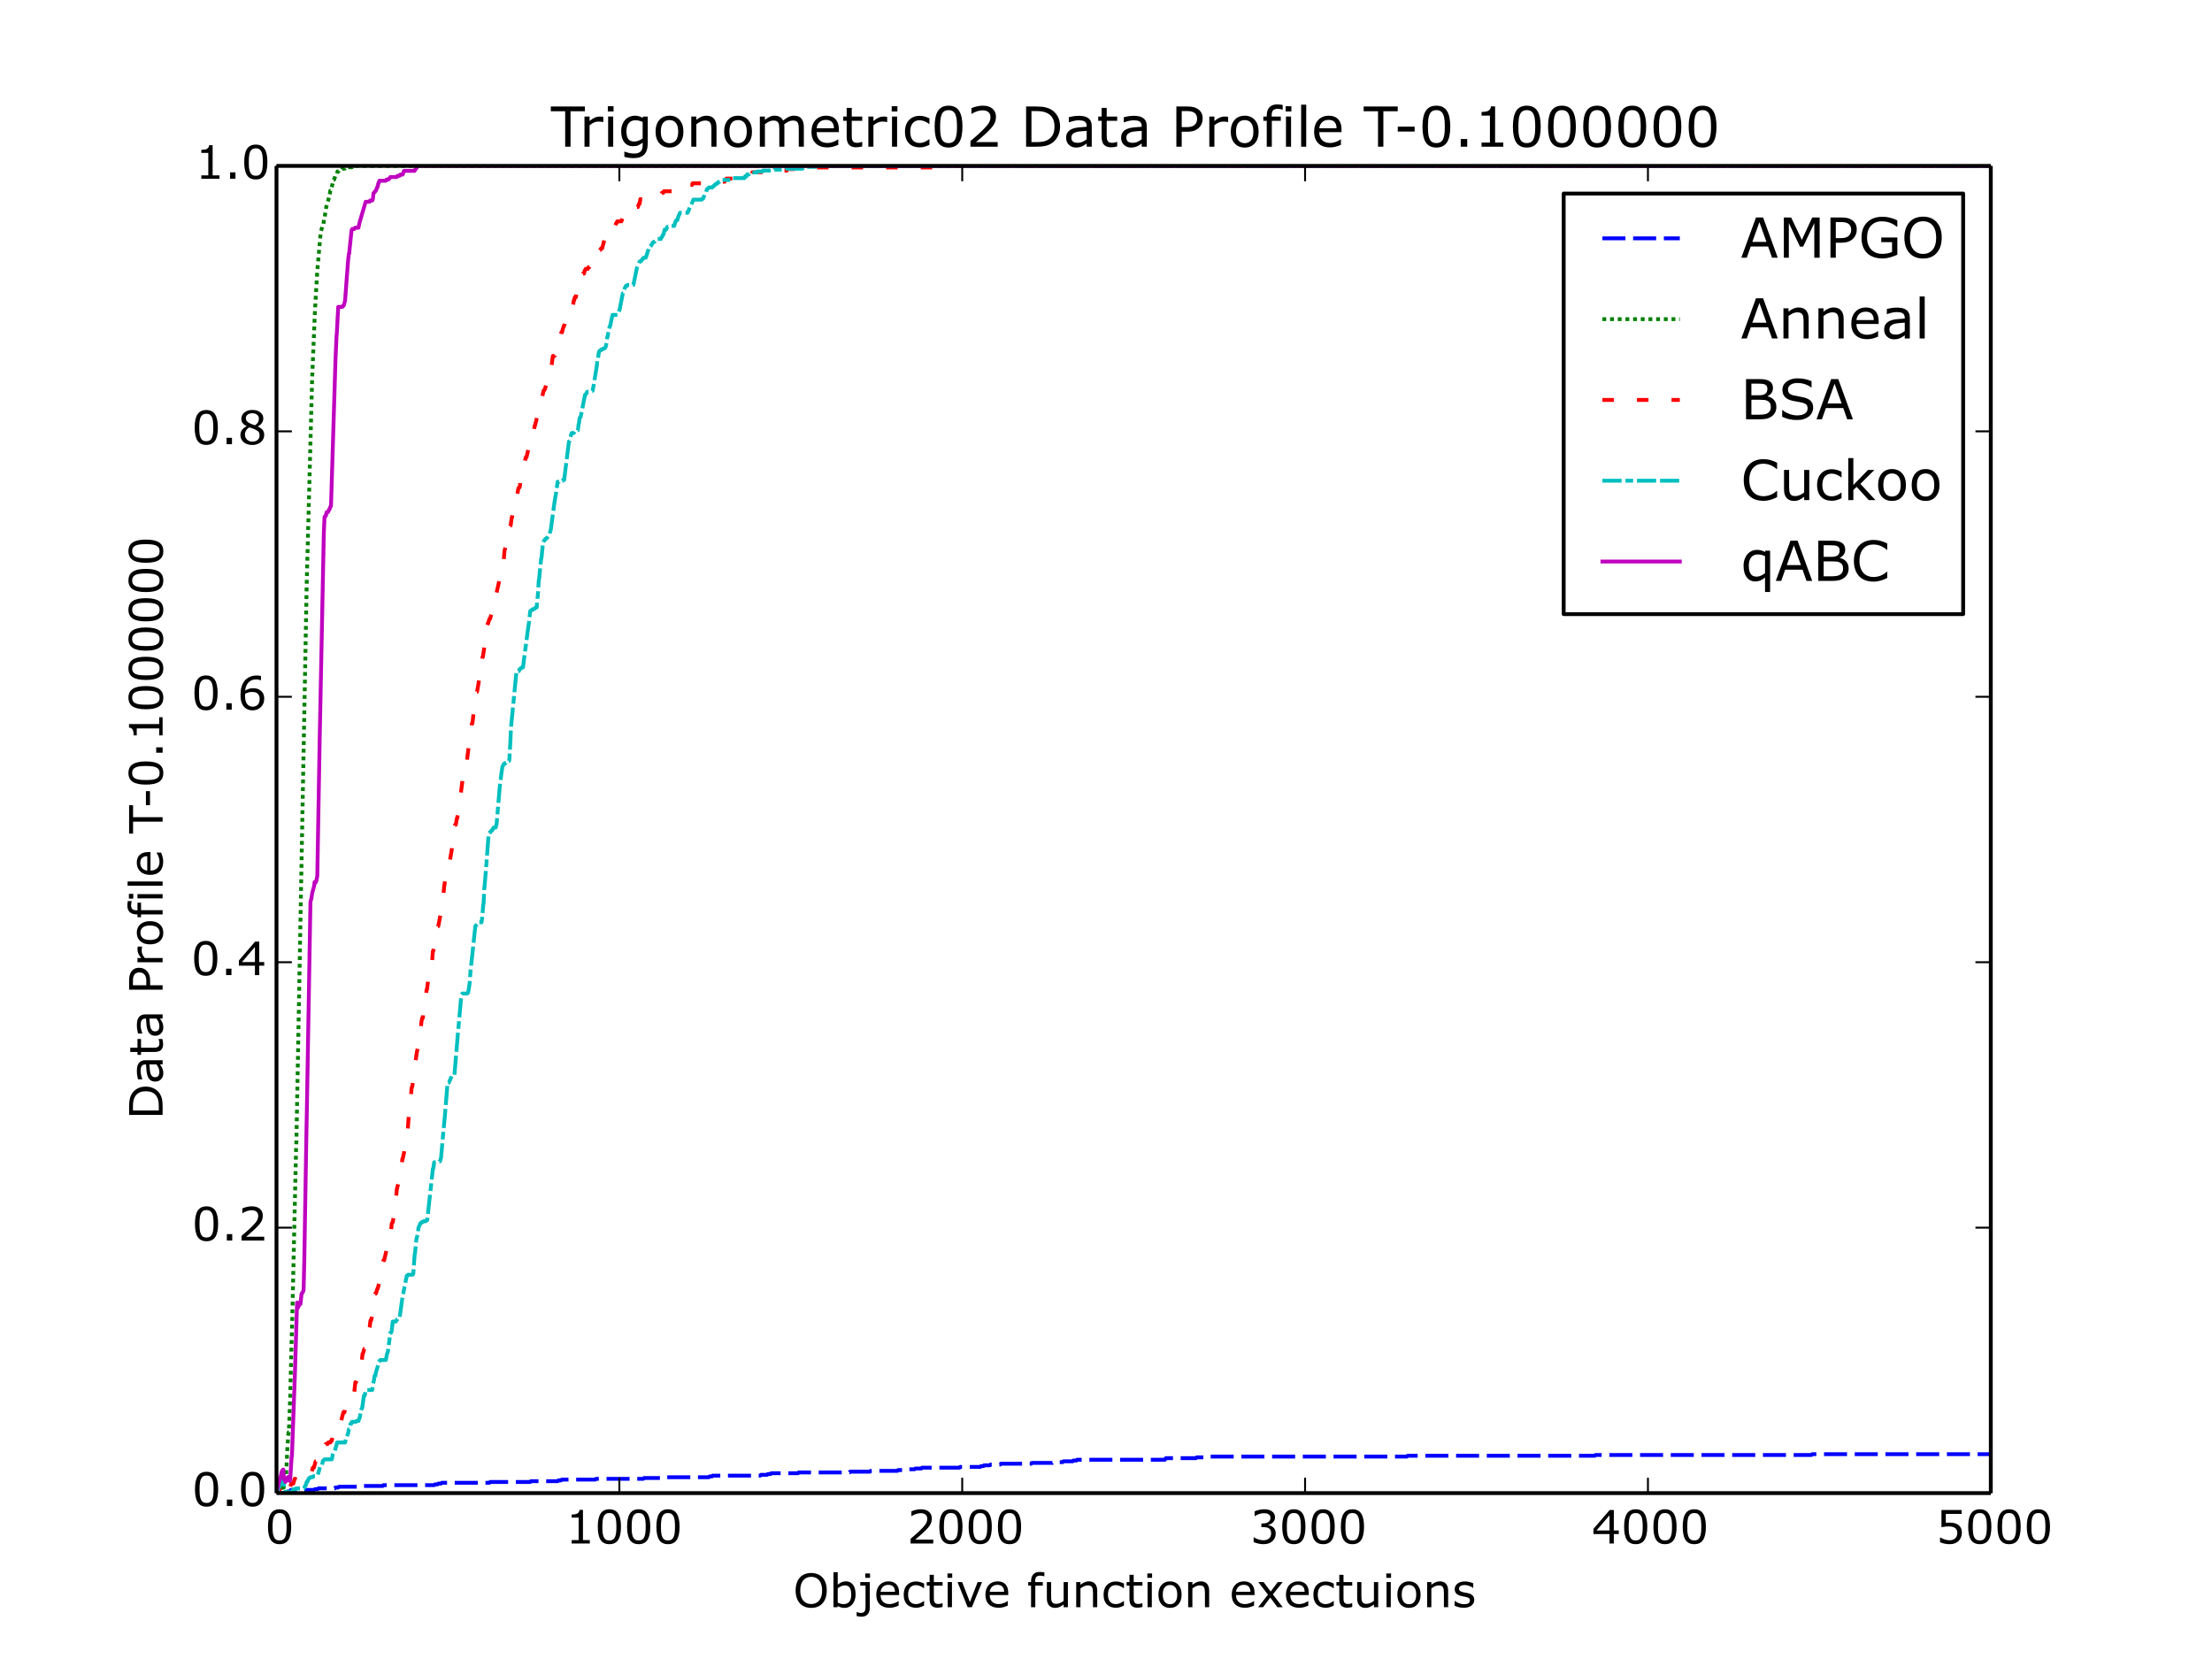 <?xml version="1.0" encoding="utf-8" standalone="no"?>
<!DOCTYPE svg PUBLIC "-//W3C//DTD SVG 1.1//EN"
  "http://www.w3.org/Graphics/SVG/1.1/DTD/svg11.dtd">
<!-- Created with matplotlib (http://matplotlib.org/) -->
<svg height="432pt" version="1.1" viewBox="0 0 576 432" width="576pt" xmlns="http://www.w3.org/2000/svg" xmlns:xlink="http://www.w3.org/1999/xlink">
 <defs>
  <style type="text/css">
*{stroke-linecap:butt;stroke-linejoin:round;}
  </style>
 </defs>
 <g id="figure_1">
  <g id="patch_1">
   <path d="
M0 432
L576 432
L576 0
L0 0
z
" style="fill:#ffffff;"/>
  </g>
  <g id="axes_1">
   <g id="patch_2">
    <path d="
M72 388.8
L518.4 388.8
L518.4 43.2
L72 43.2
z
" style="fill:#ffffff;"/>
   </g>
   <g id="line2d_1">
    <path clip-path="url(#p7ff5b81e1d)" d="
M72 388.8
L74.678 388.8
L74.857 388.386
L75.571 388.386
L75.75 387.973
L76.107 387.973
L76.285 388.18
L76.464 388.18
L76.643 387.973
L81.821 387.973
L81.999 387.766
L82.714 387.766
L82.892 387.559
L87.178 387.559
L87.356 387.352
L88.07 387.352
L88.249 387.145
L93.427 387.145
L93.606 386.939
L99.677 386.939
L99.855 386.732
L113.069 386.732
L113.247 386.525
L113.962 386.525
L114.14 386.318
L114.854 386.318
L115.033 386.111
L127.443 386.111
L127.621 385.904
L138.067 385.904
L138.246 385.698
L145.21 385.698
L145.388 385.491
L146.102 385.491
L146.281 385.284
L155.03 385.284
L155.209 385.077
L167.53 385.077
L167.708 384.87
L172.083 384.87
L172.261 384.664
L184.582 384.664
L184.761 384.457
L185.386 384.457
L185.564 384.25
L197.974 384.25
L198.153 384.043
L199.76 384.043
L199.938 383.836
L200.652 383.836
L200.831 383.629
L207.795 383.629
L207.973 383.423
L221.187 383.423
L221.365 383.216
L226.544 383.216
L226.722 383.009
L233.686 383.009
L233.865 382.802
L235.472 382.802
L235.65 382.595
L238.15 382.595
L238.329 382.389
L239.936 382.389
L240.114 382.182
L249.846 382.182
L250.024 381.975
L255.292 381.975
L255.47 381.768
L256.095 381.768
L256.274 381.561
L257.792 381.561
L257.97 381.354
L260.47 381.354
L260.649 381.148
L268.505 381.148
L268.684 380.941
L274.041 380.941
L274.219 380.734
L276.719 380.734
L276.898 380.527
L279.308 380.527
L279.487 380.32
L280.29 380.32
L280.469 380.113
L303.324 380.113
L303.592 379.7
L311.449 379.7
L311.628 379.493
L314.395 379.493
L314.574 379.286
L366.356 379.286
L366.535 379.079
L415.282 379.079
L415.46 378.873
L471.707 378.873
L471.885 378.666
L518.311 378.666
L518.311 378.666" style="fill:none;stroke:#0000ff;stroke-dasharray:6,2;stroke-dashoffset:0.0;"/>
   </g>
   <g id="line2d_2">
    <path clip-path="url(#p7ff5b81e1d)" d="
M72 388.8
L73.071 388.8
L73.339 387.006
L73.518 387.006
L73.696 386.647
L73.786 386.647
L73.875 387.364
L74.143 384.493
L74.321 385.57
L74.5 384.135
L74.857 376.598
L75.125 373.009
L75.214 373.009
L75.571 363.679
L75.928 349.323
L76.107 343.581
L76.732 315.23
L77.089 299.439
L77.178 297.286
L79.857 152.299
L81.285 98.467
L81.999 81.241
L82.624 70.475
L83.517 60.426
L84.053 58.632
L84.142 58.632
L84.231 58.273
L84.41 56.837
L84.499 56.837
L84.946 53.966
L85.66 51.454
L85.749 51.454
L86.017 49.66
L86.106 49.66
L86.91 46.789
L86.999 46.789
L87.356 45.712
L87.535 45.712
L87.892 44.636
L88.16 44.636
L88.338 44.277
L88.963 44.277
L89.142 43.918
L89.767 43.918
L89.945 43.559
L91.642 43.559
L91.82 43.2
L518.311 43.2
L518.311 43.2" style="fill:none;stroke:#008000;stroke-dasharray:1,1;stroke-dashoffset:0.0;"/>
   </g>
   <g id="line2d_3">
    <path clip-path="url(#p7ff5b81e1d)" d="
M72 388.388
L72.089 387.563
L72.268 388.388
L72.536 388.388
L72.714 387.975
L72.803 387.975
L73.071 387.15
L73.25 387.15
L73.518 386.326
L73.786 386.326
L73.964 387.15
L74.053 387.563
L74.143 387.15
L74.411 387.975
L74.5 387.975
L74.678 387.563
L75.303 387.563
L75.482 387.15
L75.571 387.15
L75.839 386.326
L76.375 386.326
L76.732 385.088
L76.91 385.088
L77.089 385.501
L77.357 385.501
L77.625 384.676
L78.25 384.676
L78.428 384.263
L78.517 384.263
L78.696 383.851
L80.571 383.851
L80.749 383.439
L81.107 383.439
L81.464 382.201
L81.731 382.201
L82.178 380.552
L82.714 380.552
L82.892 379.727
L83.071 379.315
L83.428 379.315
L83.696 378.49
L83.963 378.49
L84.142 377.665
L84.41 377.665
L84.588 376.428
L84.678 376.428
L84.856 376.015
L85.303 376.015
L85.481 375.603
L86.017 375.603
L86.195 375.19
L86.374 375.19
L86.553 374.366
L86.999 372.716
L87.356 372.716
L87.624 371.891
L88.07 371.891
L88.249 371.479
L88.338 371.479
L88.517 369.829
L88.874 369.829
L89.41 367.767
L89.677 367.767
L90.035 366.53
L90.124 366.53
L90.392 365.705
L90.57 365.705
L90.749 365.293
L90.838 365.293
L91.106 364.468
L91.642 364.468
L92.177 362.406
L92.267 362.406
L92.534 359.931
L92.713 359.931
L92.891 359.106
L92.981 359.106
L93.516 357.044
L93.606 357.044
L93.784 355.807
L93.874 355.807
L94.052 354.982
L94.141 354.982
L94.409 352.508
L94.499 352.508
L94.856 351.271
L94.945 351.271
L95.124 350.446
L95.302 348.384
L95.749 346.734
L95.927 346.734
L96.106 345.909
L96.195 345.909
L96.284 345.497
L96.463 343.847
L96.641 343.847
L96.82 343.022
L97.534 339.311
L97.713 336.836
L97.891 336.836
L98.248 335.599
L98.338 335.599
L98.873 333.537
L98.963 333.537
L99.23 330.65
L99.855 328.176
L100.034 328.176
L101.284 322.814
L101.462 322.814
L101.82 320.752
L101.998 318.69
L102.177 318.278
L102.266 318.278
L102.623 316.216
L102.98 312.092
L103.069 312.092
L103.159 311.679
L103.337 309.617
L103.784 307.968
L103.962 307.968
L104.23 306.73
L104.409 305.493
L104.498 305.081
L104.766 301.781
L104.855 301.781
L105.391 299.307
L105.659 296.832
L105.926 295.595
L106.105 294.358
L106.194 293.946
L106.551 288.997
L106.73 287.347
L106.998 285.697
L107.176 283.223
L107.266 283.223
L107.444 282.398
L107.533 281.986
L107.801 279.099
L108.069 277.449
L108.516 274.15
L108.783 272.913
L109.051 270.438
L109.498 268.376
L109.765 265.902
L109.944 265.077
L110.123 265.077
L110.301 262.602
L110.48 261.778
L110.658 260.54
L110.748 260.54
L111.105 257.653
L111.194 257.653
L111.73 253.117
L111.819 253.117
L112.087 252.292
L112.176 252.292
L112.444 250.23
L112.533 250.23
L112.712 247.756
L112.801 247.756
L113.337 244.869
L113.783 241.569
L113.872 241.569
L114.051 241.157
L114.14 241.157
L114.676 238.27
L114.854 237.445
L115.212 235.796
L115.658 230.847
L115.926 229.197
L116.194 228.372
L116.283 228.372
L116.64 227.135
L116.729 227.135
L116.908 225.898
L117.265 223.423
L117.622 221.361
L117.801 219.299
L117.89 219.299
L118.158 217.65
L118.515 214.763
L118.693 214.763
L118.961 213.113
L119.051 213.113
L119.318 211.463
L119.497 209.814
L119.854 207.752
L120.479 202.803
L120.658 202.803
L121.104 200.328
L121.283 199.091
L121.461 199.091
L122.175 193.317
L122.443 191.668
L122.89 188.368
L122.979 188.368
L123.068 187.956
L123.336 185.482
L123.872 182.595
L124.14 180.12
L124.229 180.12
L124.586 178.058
L124.764 176.821
L124.854 176.821
L125.032 174.347
L125.211 174.347
L125.657 171.047
L125.747 171.047
L126.104 168.573
L126.461 166.511
L126.639 165.274
L126.996 162.387
L127.086 162.387
L127.443 161.149
L127.621 161.149
L128.068 159.5
L128.157 159.5
L131.014 146.715
L131.103 146.715
L131.371 143.416
L131.728 142.179
L131.818 142.179
L132.175 140.116
L132.443 137.642
L132.621 137.642
L132.889 136.817
L132.978 136.817
L133.246 134.755
L133.335 134.755
L133.514 133.518
L133.692 133.518
L133.96 131.868
L134.317 130.631
L134.407 130.631
L134.675 128.981
L134.942 127.332
L135.121 126.919
L135.3 126.919
L135.389 126.507
L135.567 124.857
L136.907 119.084
L137.085 119.084
L137.889 115.784
L138.067 115.784
L138.335 114.959
L138.424 114.959
L138.514 114.547
L138.692 112.897
L138.96 112.073
L139.049 112.073
L139.228 110.835
L139.317 110.835
L140.299 106.711
L140.388 106.711
L141.549 101.762
L141.638 101.762
L141.817 101.35
L141.906 101.35
L142.442 99.288
L142.62 99.288
L142.888 96.813
L143.156 96.813
L143.335 96.401
L143.424 96.401
L143.692 94.751
L143.96 92.689
L144.406 92.689
L144.674 91.864
L144.763 91.864
L144.942 91.452
L145.031 91.452
L145.21 90.215
L145.299 90.215
L146.192 86.503
L146.37 86.503
L146.549 85.678
L146.817 84.853
L146.906 84.853
L147.263 83.616
L147.442 83.616
L147.62 82.791
L147.888 81.967
L148.245 81.967
L148.602 80.729
L148.692 80.729
L148.87 80.317
L148.959 80.317
L149.138 79.492
L149.227 79.492
L149.406 78.255
L149.495 78.255
L149.674 77.43
L149.941 77.43
L150.209 75.78
L150.299 75.78
L150.745 74.131
L150.924 74.131
L151.102 73.718
L151.191 73.718
L151.816 71.244
L152.084 71.244
L152.263 70.419
L152.352 70.419
L152.531 70.007
L153.066 70.007
L153.245 69.594
L153.423 69.594
L153.602 69.182
L153.691 69.182
L153.87 68.769
L154.138 68.769
L154.316 67.532
L154.495 67.532
L154.673 66.707
L154.763 66.707
L154.941 66.295
L155.209 66.295
L155.477 65.47
L156.102 65.47
L156.28 65.058
L156.37 65.058
L156.548 64.645
L156.816 64.645
L157.441 62.171
L157.887 62.171
L158.066 61.346
L158.244 61.346
L158.423 60.109
L158.869 60.109
L159.048 59.696
L159.405 59.696
L159.584 59.284
L159.673 59.284
L159.852 58.872
L160.209 58.872
L160.476 58.047
L160.566 58.047
L160.744 57.634
L161.816 57.634
L162.084 56.809
L162.351 56.809
L162.53 56.397
L163.244 56.397
L163.512 55.572
L164.494 55.572
L164.673 55.16
L164.762 55.16
L164.94 54.748
L165.565 54.748
L165.744 53.923
L166.101 53.923
L166.369 53.098
L166.548 53.098
L166.726 51.861
L168.333 51.861
L168.512 51.448
L168.869 51.448
L169.047 51.036
L170.119 51.036
L170.297 50.623
L172.172 50.623
L172.351 50.211
L172.708 50.211
L172.886 49.799
L176.279 49.799
L176.458 49.386
L176.815 49.386
L176.993 48.974
L177.083 48.974
L177.261 48.561
L179.315 48.561
L179.493 48.149
L180.207 48.149
L180.386 47.736
L186.189 47.736
L186.368 47.324
L188.689 47.324
L188.868 46.912
L188.957 46.912
L189.135 46.499
L191.01 46.499
L191.189 46.087
L192.26 46.087
L192.439 45.675
L195.653 45.675
L195.921 44.85
L199.938 44.85
L200.117 44.437
L204.849 44.437
L205.027 44.025
L209.491 44.025
L209.67 43.612
L244.043 43.612
L244.221 43.2
L518.311 43.2
L518.311 43.2" style="fill:none;stroke:#ff0000;stroke-dasharray:3,6;stroke-dashoffset:0.0;"/>
   </g>
   <g id="line2d_4">
    <path clip-path="url(#p7ff5b81e1d)" d="
M72 388.8
L72.089 387.824
L72.268 388.312
L73.696 384.651
L73.786 384.651
L73.964 387.58
L74.143 387.824
L74.232 387.824
L74.411 388.556
L76.107 388.556
L76.285 387.824
L76.91 387.824
L77.089 387.58
L79.142 387.58
L79.499 386.847
L79.589 386.847
L79.678 386.603
L79.857 385.871
L80.035 385.871
L80.214 385.383
L80.482 384.895
L80.66 384.895
L80.839 384.651
L81.374 384.651
L81.553 384.407
L82.267 384.407
L82.446 384.163
L82.714 384.163
L83.071 382.942
L83.339 381.966
L83.517 381.966
L83.696 381.722
L83.785 381.722
L83.874 381.478
L84.053 380.502
L84.231 380.258
L84.321 380.258
L84.499 380.014
L86.374 380.014
L86.463 379.769
L86.642 378.793
L87.088 377.817
L87.178 377.817
L87.535 376.597
L87.803 375.62
L89.856 375.62
L90.213 374.156
L90.302 374.156
L90.659 373.18
L90.838 372.203
L90.927 372.203
L91.106 371.471
L91.284 370.739
L91.463 370.739
L91.642 370.251
L92.624 370.251
L92.802 370.007
L93.338 370.007
L93.695 369.031
L93.874 368.054
L93.963 368.054
L94.141 366.834
L94.231 366.834
L94.32 366.59
L94.766 363.417
L94.945 363.417
L95.034 363.173
L95.213 361.953
L96.909 361.953
L97.177 360.244
L97.356 359.512
L97.534 358.292
L97.713 358.292
L97.891 357.315
L98.516 355.363
L98.784 354.386
L98.873 354.386
L99.052 354.142
L100.48 354.142
L100.748 352.678
L101.016 351.946
L101.641 347.064
L101.82 347.064
L101.998 346.576
L102.266 344.136
L103.069 344.136
L103.337 343.647
L103.427 343.647
L103.694 343.159
L104.052 343.159
L104.766 338.034
L105.926 332.176
L106.105 332.176
L106.284 331.932
L107.444 331.932
L107.623 331.688
L107.98 326.563
L108.069 326.319
L108.426 322.658
L108.783 321.437
L108.962 319.729
L109.498 318.508
L109.587 318.508
L109.765 318.264
L110.033 318.264
L110.212 318.02
L110.837 318.02
L111.015 317.776
L111.194 317.776
L111.283 317.532
L111.462 315.824
L111.64 314.115
L112.355 307.769
L112.712 304.353
L112.801 304.353
L112.89 303.864
L113.069 302.644
L114.229 302.644
L114.408 302.4
L114.587 302.4
L114.854 301.424
L115.479 294.346
L115.836 290.685
L116.551 281.898
L116.908 281.898
L117.622 280.19
L117.89 280.19
L118.068 279.946
L118.336 279.946
L119.229 269.207
L119.408 267.254
L120.033 260.176
L120.211 258.956
L120.39 258.712
L121.64 258.712
L121.818 258.468
L121.908 258.468
L122.265 256.271
L122.354 255.295
L122.532 252.61
L122.979 248.705
L123.515 243.58
L123.782 241.139
L123.961 240.895
L124.05 240.895
L124.407 240.163
L125.389 240.163
L125.568 238.942
L125.836 235.525
L125.925 235.281
L126.104 231.376
L126.193 230.644
L126.461 227.471
L127.264 216.976
L127.354 216.976
L127.532 216.732
L127.711 216.732
L127.979 216.244
L128.157 216.244
L128.514 215.512
L129.05 215.512
L129.318 214.536
L130.121 205.017
L130.389 202.82
L130.568 201.356
L130.836 199.647
L131.193 198.915
L131.371 198.915
L131.55 198.671
L131.728 198.671
L131.907 198.427
L132.175 198.427
L132.353 198.183
L132.532 198.183
L132.621 197.939
L132.889 193.302
L133.068 189.397
L134.496 174.753
L135.121 174.753
L135.3 174.264
L135.389 174.264
L135.567 174.02
L135.746 174.02
L135.924 173.776
L136.192 173.776
L136.46 171.58
L137.532 163.525
L137.71 162.305
L138.067 159.132
L138.156 159.132
L138.335 158.888
L138.514 158.888
L138.692 158.644
L139.049 158.644
L139.228 158.4
L139.317 158.4
L139.496 158.156
L139.764 158.156
L139.942 155.715
L140.031 155.471
L140.299 151.078
L140.388 150.834
L140.656 147.905
L140.924 145.464
L141.013 145.22
L141.371 141.559
L141.46 141.559
L141.638 140.827
L141.728 140.827
L141.996 140.339
L142.174 140.339
L142.353 140.095
L142.442 140.095
L142.888 139.119
L143.067 139.119
L143.424 137.898
L144.317 131.308
L144.585 129.6
L144.763 128.624
L145.21 125.451
L145.567 125.451
L145.745 125.207
L146.46 125.207
L146.638 124.963
L146.906 124.963
L147.174 122.766
L148.156 114.956
L148.245 114.956
L148.334 114.712
L148.513 113.98
L148.692 113.247
L148.87 112.759
L149.406 112.759
L149.674 112.271
L150.031 112.271
L150.209 112.027
L150.477 112.027
L150.656 110.563
L150.745 110.319
L150.924 108.854
L151.102 108.61
L151.191 108.61
L152.352 102.753
L152.531 102.753
L152.888 102.02
L154.048 102.02
L154.227 101.776
L154.316 101.776
L154.584 100.312
L155.388 95.43
L155.566 93.478
L155.655 93.478
L155.745 93.234
L155.923 91.769
L156.191 91.281
L156.37 91.281
L156.548 91.037
L156.816 91.037
L156.995 90.793
L157.352 90.793
L157.53 90.549
L157.62 90.549
L157.798 90.061
L158.155 87.62
L158.244 87.62
L158.512 85.668
L158.602 85.668
L158.78 84.936
L158.869 84.936
L159.494 82.007
L160.834 82.007
L161.369 80.542
L161.548 79.566
L162.173 76.393
L162.262 76.393
L162.441 75.661
L162.619 75.173
L162.976 74.441
L163.244 74.441
L163.423 74.197
L164.94 74.197
L165.833 69.803
L166.548 68.095
L166.815 68.095
L166.994 67.851
L167.083 67.851
L167.351 67.363
L167.44 67.363
L167.619 67.119
L168.155 67.119
L168.869 64.922
L169.047 64.19
L169.315 64.19
L169.494 63.946
L169.583 63.946
L169.94 63.214
L170.029 63.214
L170.208 62.969
L170.476 62.969
L170.654 62.725
L170.744 62.725
L171.012 62.237
L172.083 62.237
L172.261 61.749
L172.351 61.749
L172.708 61.017
L172.797 61.017
L173.065 59.797
L173.422 59.797
L173.779 59.064
L174.672 59.064
L174.851 58.82
L175.565 58.82
L175.833 57.844
L176.1 57.356
L176.368 57.356
L176.636 56.38
L177.083 55.403
L179.047 55.403
L179.672 53.939
L179.761 53.939
L180.564 51.986
L182.707 51.986
L182.886 51.742
L183.064 51.742
L183.779 50.034
L183.868 50.034
L184.046 49.302
L184.136 49.302
L184.314 49.058
L184.404 49.058
L184.582 48.814
L185.475 48.814
L185.653 48.569
L185.743 48.569
L185.921 48.325
L186.011 48.325
L186.189 48.081
L186.278 48.081
L186.457 47.837
L186.725 47.837
L186.903 47.593
L186.993 47.593
L187.171 47.349
L187.35 47.349
L187.528 47.105
L187.618 47.105
L187.796 46.861
L190.207 46.861
L190.385 46.617
L190.564 46.617
L190.742 46.373
L193.867 46.373
L194.046 45.885
L194.403 45.885
L194.581 45.397
L195.028 45.397
L195.296 44.908
L197.081 44.908
L197.26 44.664
L198.51 44.664
L198.688 44.42
L201.456 44.42
L201.635 44.176
L204.402 44.176
L204.581 43.932
L208.956 43.932
L209.134 43.688
L209.313 43.688
L209.491 43.444
L212.437 43.444
L212.616 43.2
L518.311 43.2
L518.311 43.2" style="fill:none;stroke:#00bfbf;stroke-dasharray:5,1,2,1,5,1;stroke-dashoffset:0.0;"/>
   </g>
   <g id="line2d_5">
    <path clip-path="url(#p7ff5b81e1d)" d="
M72 388.8
L72.089 387.834
L72.179 387.834
L72.357 387.19
L72.446 386.867
L72.625 385.901
L72.714 385.901
L72.982 384.613
L73.071 384.613
L73.25 383.647
L73.428 383.002
L73.518 383.002
L73.696 382.68
L73.786 382.68
L73.964 385.257
L74.143 385.257
L74.321 385.901
L74.589 385.257
L74.678 385.257
L74.946 384.613
L75.125 384.613
L75.303 385.579
L75.482 385.579
L75.571 385.257
L75.928 379.459
L76.018 379.137
L76.821 356.913
L77.357 339.199
L77.535 339.199
L77.625 340.487
L77.803 339.843
L77.982 339.843
L78.16 339.521
L78.25 339.521
L78.517 336.944
L78.696 336.622
L78.785 336.622
L79.053 335.978
L79.232 328.57
L79.767 296.361
L79.946 286.698
L80.839 234.842
L81.107 233.876
L81.285 232.588
L81.821 230.655
L81.91 229.689
L81.999 230.011
L82.178 229.689
L82.267 229.689
L82.446 229.045
L82.624 228.078
L83.249 192.327
L84.321 138.86
L84.499 134.673
L84.678 134.351
L84.856 134.351
L85.035 133.385
L85.392 133.385
L85.66 132.74
L85.749 132.74
L86.106 131.774
L86.195 131.774
L87.356 93.768
L87.624 87.648
L87.713 86.682
L88.07 79.918
L89.142 79.918
L89.32 79.596
L89.499 79.596
L89.856 78.308
L90.213 73.476
L90.659 67.679
L90.838 66.068
L90.927 66.068
L91.106 64.136
L91.552 59.949
L91.731 59.627
L92.267 59.627
L92.445 59.304
L93.338 59.304
L93.606 58.016
L95.213 52.541
L96.195 52.541
L96.373 52.218
L96.909 52.218
L97.088 51.896
L97.266 50.286
L97.356 50.286
L97.534 49.964
L97.623 49.964
L97.802 49.642
L97.891 49.642
L98.248 48.675
L98.338 48.675
L98.516 47.709
L98.605 47.709
L98.784 47.065
L100.48 47.065
L100.659 46.743
L101.195 46.743
L101.373 46.421
L101.462 46.421
L101.641 46.099
L103.337 46.099
L103.516 45.777
L104.052 45.777
L104.23 45.455
L104.855 45.455
L105.212 44.488
L107.98 44.488
L108.248 43.844
L108.426 43.844
L108.694 43.2
L518.311 43.2
L518.311 43.2" style="fill:none;stroke:#bf00bf;stroke-linecap:square;"/>
   </g>
   <g id="matplotlib.axis_1">
    <g id="xtick_1">
     <g id="line2d_6">
      <defs>
       <path d="
M0 0
L0 -4" id="mc7db9fdffb" style="stroke:#000000;stroke-width:0.5;"/>
      </defs>
      <g>
       <use style="stroke:#000000;stroke-width:0.5;" x="72.0" xlink:href="#mc7db9fdffb" y="388.8"/>
      </g>
     </g>
     <g id="line2d_7">
      <defs>
       <path d="
M0 0
L0 4" id="m5a7d422ac3" style="stroke:#000000;stroke-width:0.5;"/>
      </defs>
      <g>
       <use style="stroke:#000000;stroke-width:0.5;" x="72.0" xlink:href="#m5a7d422ac3" y="43.2"/>
      </g>
     </g>
     <g id="text_1">
      <!-- 0 -->
      <defs>
       <path d="
M56.984 36.375
Q56.984 16.797 50.859 7.641
Q44.734 -1.516 31.844 -1.516
Q18.75 -1.516 12.719 7.766
Q6.688 17.047 6.688 36.281
Q6.688 55.672 12.781 64.922
Q18.891 74.172 31.844 74.172
Q44.922 74.172 50.953 64.766
Q56.984 55.375 56.984 36.375
M44.141 14.203
Q45.844 18.172 46.453 23.516
Q47.078 28.859 47.078 36.375
Q47.078 43.797 46.453 49.266
Q45.844 54.734 44.094 58.547
Q42.391 62.312 39.422 64.203
Q36.469 66.109 31.844 66.109
Q27.25 66.109 24.234 64.203
Q21.234 62.312 19.484 58.453
Q17.828 54.828 17.219 49.016
Q16.609 43.219 16.609 36.281
Q16.609 28.656 17.141 23.531
Q17.672 18.406 19.438 14.359
Q21.047 10.547 24 8.547
Q26.953 6.547 31.844 6.547
Q36.422 6.547 39.453 8.453
Q42.484 10.359 44.141 14.203" id="Verdana-30"/>
      </defs>
      <g transform="translate(68.982 401.918)scale(0.12 -0.12)">
       <use xlink:href="#Verdana-30"/>
      </g>
     </g>
    </g>
    <g id="xtick_2">
     <g id="line2d_8">
      <g>
       <use style="stroke:#000000;stroke-width:0.5;" x="161.28" xlink:href="#mc7db9fdffb" y="388.8"/>
      </g>
     </g>
     <g id="line2d_9">
      <g>
       <use style="stroke:#000000;stroke-width:0.5;" x="161.28" xlink:href="#m5a7d422ac3" y="43.2"/>
      </g>
     </g>
     <g id="text_2">
      <!-- 1000 -->
      <defs>
       <path d="
M52.938 0
L13.578 0
L13.578 7.422
L28.719 7.422
L28.719 56.156
L13.578 56.156
L13.578 62.797
Q16.656 62.797 20.172 63.297
Q23.688 63.812 25.484 64.797
Q27.734 66.016 29.031 67.891
Q30.328 69.781 30.516 72.953
L38.094 72.953
L38.094 7.422
L52.938 7.422
z
" id="Verdana-31"/>
      </defs>
      <g transform="translate(147.232 401.918)scale(0.12 -0.12)">
       <use xlink:href="#Verdana-31"/>
       <use x="63.574" xlink:href="#Verdana-30"/>
       <use x="127.148" xlink:href="#Verdana-30"/>
       <use x="190.723" xlink:href="#Verdana-30"/>
      </g>
     </g>
    </g>
    <g id="xtick_3">
     <g id="line2d_10">
      <g>
       <use style="stroke:#000000;stroke-width:0.5;" x="250.56" xlink:href="#mc7db9fdffb" y="388.8"/>
      </g>
     </g>
     <g id="line2d_11">
      <g>
       <use style="stroke:#000000;stroke-width:0.5;" x="250.56" xlink:href="#m5a7d422ac3" y="43.2"/>
      </g>
     </g>
     <g id="text_3">
      <!-- 2000 -->
      <defs>
       <path d="
M57.078 0
L7.859 0
L7.859 10.203
Q12.984 14.594 18.141 18.984
Q23.297 23.391 27.734 27.734
Q37.109 36.812 40.578 42.156
Q44.047 47.516 44.047 53.719
Q44.047 59.375 40.312 62.562
Q36.578 65.766 29.891 65.766
Q25.438 65.766 20.266 64.203
Q15.094 62.641 10.156 59.422
L9.672 59.422
L9.672 69.672
Q13.141 71.391 18.922 72.797
Q24.703 74.219 30.125 74.219
Q41.312 74.219 47.656 68.812
Q54 63.422 54 54.203
Q54 50.047 52.953 46.453
Q51.906 42.875 49.859 39.656
Q47.953 36.625 45.391 33.688
Q42.828 30.766 39.156 27.203
Q33.938 22.078 28.359 17.266
Q22.797 12.453 17.969 8.344
L57.078 8.344
z
" id="Verdana-32"/>
      </defs>
      <g transform="translate(236.168 401.918)scale(0.12 -0.12)">
       <use xlink:href="#Verdana-32"/>
       <use x="63.574" xlink:href="#Verdana-30"/>
       <use x="127.148" xlink:href="#Verdana-30"/>
       <use x="190.723" xlink:href="#Verdana-30"/>
      </g>
     </g>
    </g>
    <g id="xtick_4">
     <g id="line2d_12">
      <g>
       <use style="stroke:#000000;stroke-width:0.5;" x="339.84" xlink:href="#mc7db9fdffb" y="388.8"/>
      </g>
     </g>
     <g id="line2d_13">
      <g>
       <use style="stroke:#000000;stroke-width:0.5;" x="339.84" xlink:href="#m5a7d422ac3" y="43.2"/>
      </g>
     </g>
     <g id="text_4">
      <!-- 3000 -->
      <defs>
       <path d="
M50.688 35.016
Q53.031 32.906 54.547 29.734
Q56.062 26.562 56.062 21.531
Q56.062 16.547 54.25 12.391
Q52.438 8.25 49.172 5.172
Q45.516 1.766 40.547 0.125
Q35.594 -1.516 29.688 -1.516
Q23.641 -1.516 17.781 -0.062
Q11.922 1.375 8.156 3.078
L8.156 13.281
L8.891 13.281
Q13.031 10.547 18.641 8.734
Q24.266 6.938 29.5 6.938
Q32.562 6.938 36.031 7.953
Q39.5 8.984 41.656 10.984
Q43.891 13.141 44.984 15.719
Q46.094 18.312 46.094 22.266
Q46.094 26.172 44.844 28.734
Q43.609 31.297 41.406 32.766
Q39.203 34.281 36.078 34.844
Q32.953 35.406 29.344 35.406
L24.953 35.406
L24.953 43.5
L28.375 43.5
Q35.797 43.5 40.203 46.594
Q44.625 49.703 44.625 55.672
Q44.625 58.297 43.5 60.266
Q42.391 62.25 40.375 63.531
Q38.281 64.797 35.891 65.281
Q33.5 65.766 30.469 65.766
Q25.828 65.766 20.594 64.109
Q15.375 62.453 10.75 59.422
L10.25 59.422
L10.25 69.625
Q13.719 71.344 19.5 72.781
Q25.297 74.219 30.719 74.219
Q36.031 74.219 40.078 73.234
Q44.141 72.266 47.406 70.125
Q50.922 67.781 52.734 64.453
Q54.547 61.141 54.547 56.688
Q54.547 50.641 50.266 46.125
Q46 41.609 40.188 40.438
L40.188 39.75
Q42.531 39.359 45.547 38.109
Q48.578 36.859 50.688 35.016" id="Verdana-33"/>
      </defs>
      <g transform="translate(325.466 401.918)scale(0.12 -0.12)">
       <use xlink:href="#Verdana-33"/>
       <use x="63.574" xlink:href="#Verdana-30"/>
       <use x="127.148" xlink:href="#Verdana-30"/>
       <use x="190.723" xlink:href="#Verdana-30"/>
      </g>
     </g>
    </g>
    <g id="xtick_5">
     <g id="line2d_14">
      <g>
       <use style="stroke:#000000;stroke-width:0.5;" x="429.12" xlink:href="#mc7db9fdffb" y="388.8"/>
      </g>
     </g>
     <g id="line2d_15">
      <g>
       <use style="stroke:#000000;stroke-width:0.5;" x="429.12" xlink:href="#m5a7d422ac3" y="43.2"/>
      </g>
     </g>
     <g id="text_5">
      <!-- 4000 -->
      <defs>
       <path d="
M58.734 20.453
L47.953 20.453
L47.953 0
L38.578 0
L38.578 20.453
L3.766 20.453
L3.766 31.688
L38.969 72.703
L47.953 72.703
L47.953 28.266
L58.734 28.266
z

M38.578 28.266
L38.578 61.078
L10.406 28.266
z
" id="Verdana-34"/>
      </defs>
      <g transform="translate(414.483 401.918)scale(0.12 -0.12)">
       <use xlink:href="#Verdana-34"/>
       <use x="63.574" xlink:href="#Verdana-30"/>
       <use x="127.148" xlink:href="#Verdana-30"/>
       <use x="190.723" xlink:href="#Verdana-30"/>
      </g>
     </g>
    </g>
    <g id="xtick_6">
     <g id="line2d_16">
      <g>
       <use style="stroke:#000000;stroke-width:0.5;" x="518.4" xlink:href="#mc7db9fdffb" y="388.8"/>
      </g>
     </g>
     <g id="line2d_17">
      <g>
       <use style="stroke:#000000;stroke-width:0.5;" x="518.4" xlink:href="#m5a7d422ac3" y="43.2"/>
      </g>
     </g>
     <g id="text_6">
      <!-- 5000 -->
      <defs>
       <path d="
M56.5 23.094
Q56.5 18.016 54.641 13.375
Q52.781 8.734 49.562 5.562
Q46.047 2.156 41.188 0.312
Q36.328 -1.516 29.938 -1.516
Q23.969 -1.516 18.453 -0.266
Q12.938 0.984 9.125 2.734
L9.125 13.031
L9.812 13.031
Q13.812 10.5 19.188 8.719
Q24.562 6.938 29.734 6.938
Q33.203 6.938 36.453 7.906
Q39.703 8.891 42.234 11.328
Q44.391 13.422 45.484 16.344
Q46.578 19.281 46.578 23.141
Q46.578 26.906 45.281 29.484
Q44 32.078 41.703 33.641
Q39.156 35.5 35.516 36.25
Q31.891 37.016 27.391 37.016
Q23.094 37.016 19.109 36.422
Q15.141 35.844 12.25 35.25
L12.25 72.703
L56 72.703
L56 64.156
L21.688 64.156
L21.688 44.828
Q23.781 45.016 25.969 45.109
Q28.172 45.219 29.781 45.219
Q35.688 45.219 40.125 44.219
Q44.578 43.219 48.297 40.672
Q52.203 37.984 54.344 33.734
Q56.5 29.5 56.5 23.094" id="Verdana-35"/>
      </defs>
      <g transform="translate(504.084 401.918)scale(0.12 -0.12)">
       <use xlink:href="#Verdana-35"/>
       <use x="63.574" xlink:href="#Verdana-30"/>
       <use x="127.148" xlink:href="#Verdana-30"/>
       <use x="190.723" xlink:href="#Verdana-30"/>
      </g>
     </g>
    </g>
    <g id="text_7">
     <!-- Objective function exectuions -->
     <defs>
      <path d="
M63.969 64.359
Q68.406 59.469 70.766 52.391
Q73.141 45.312 73.141 36.328
Q73.141 27.344 70.719 20.234
Q68.312 13.141 63.969 8.406
Q59.469 3.469 53.344 0.969
Q47.219 -1.516 39.359 -1.516
Q31.688 -1.516 25.406 1.016
Q19.141 3.562 14.75 8.406
Q10.359 13.234 7.984 20.266
Q5.609 27.297 5.609 36.328
Q5.609 45.219 7.953 52.266
Q10.297 59.328 14.797 64.359
Q19.094 69.141 25.469 71.672
Q31.844 74.219 39.359 74.219
Q47.172 74.219 53.391 71.656
Q59.625 69.094 63.969 64.359
M63.094 36.328
Q63.094 50.484 56.734 58.172
Q50.391 65.875 39.406 65.875
Q28.328 65.875 22 58.172
Q15.672 50.484 15.672 36.328
Q15.672 22.016 22.109 14.422
Q28.562 6.844 39.406 6.844
Q50.25 6.844 56.672 14.422
Q63.094 22.016 63.094 36.328" id="Verdana-4f"/>
      <path d="
M38.375 67.094
L37.891 67.094
Q36.375 67.531 33.938 67.984
Q31.5 68.453 29.641 68.453
Q23.734 68.453 21.062 65.844
Q18.406 63.234 18.406 56.391
L18.406 54.547
L34.969 54.547
L34.969 46.828
L18.703 46.828
L18.703 0
L9.516 0
L9.516 46.828
L3.328 46.828
L3.328 54.547
L9.516 54.547
L9.516 56.344
Q9.516 66.062 14.344 71.266
Q19.188 76.469 28.328 76.469
Q31.391 76.469 33.859 76.172
Q36.328 75.875 38.375 75.484
z
" id="Verdana-66"/>
      <path d="
M56.25 0
L44.672 0
L29.203 20.953
L13.625 0
L2.938 0
L24.219 27.203
L3.125 54.547
L14.703 54.547
L30.078 33.938
L45.516 54.547
L56.25 54.547
L34.812 27.688
z
" id="Verdana-78"/>
      <path d="
M54.641 0
L45.453 0
L45.453 31.062
Q45.453 34.812 45.016 38.109
Q44.578 41.406 43.406 43.266
Q42.188 45.312 39.891 46.312
Q37.594 47.312 33.938 47.312
Q30.172 47.312 26.062 45.453
Q21.969 43.609 18.219 40.719
L18.219 0
L9.031 0
L9.031 54.547
L18.219 54.547
L18.219 48.484
Q22.516 52.047 27.094 54.047
Q31.688 56.062 36.531 56.062
Q45.359 56.062 50 50.734
Q54.641 45.406 54.641 35.406
z
" id="Verdana-6e"/>
      <path d="
M18.891 63.672
L8.547 63.672
L8.547 73.188
L18.891 73.188
z

M18.312 0
L9.125 0
L9.125 54.547
L18.312 54.547
z
" id="Verdana-69"/>
      <path d="
M56.203 54.547
L34.125 0
L24.906 0
L2.984 54.547
L12.938 54.547
L29.828 11.141
L46.578 54.547
z
" id="Verdana-76"/>
      <path d="
M37.359 0.484
Q34.766 -0.203 31.703 -0.641
Q28.656 -1.078 26.266 -1.078
Q17.922 -1.078 13.578 3.406
Q9.234 7.906 9.234 17.828
L9.234 46.828
L3.031 46.828
L3.031 54.547
L9.234 54.547
L9.234 70.219
L18.406 70.219
L18.406 54.547
L37.359 54.547
L37.359 46.828
L18.406 46.828
L18.406 21.969
Q18.406 17.672 18.594 15.25
Q18.797 12.844 19.969 10.75
Q21.047 8.797 22.922 7.891
Q24.812 6.984 28.656 6.984
Q30.906 6.984 33.344 7.641
Q35.797 8.297 36.859 8.734
L37.359 8.734
z
" id="Verdana-74"/>
      <path d="
M54.688 26.312
L14.5 26.312
Q14.5 21.297 16.016 17.547
Q17.531 13.812 20.172 11.422
Q22.703 9.078 26.188 7.906
Q29.688 6.734 33.891 6.734
Q39.453 6.734 45.094 8.953
Q50.734 11.188 53.125 13.328
L53.609 13.328
L53.609 3.328
Q48.969 1.375 44.141 0.047
Q39.312 -1.266 33.984 -1.266
Q20.406 -1.266 12.781 6.078
Q5.172 13.422 5.172 26.953
Q5.172 40.328 12.469 48.188
Q19.781 56.062 31.688 56.062
Q42.719 56.062 48.703 49.609
Q54.688 43.172 54.688 31.297
z

M45.75 33.344
Q45.703 40.578 42.109 44.531
Q38.531 48.484 31.203 48.484
Q23.828 48.484 19.453 44.141
Q15.094 39.797 14.5 33.344
z
" id="Verdana-65"/>
      <path d="
M26.031 63.672
L15.672 63.672
L15.672 73.188
L26.031 73.188
z

M25.438 -1.312
Q25.438 -10.891 20.547 -15.766
Q15.672 -20.656 7.469 -20.656
Q5.516 -20.656 2.312 -20.266
Q-0.875 -19.875 -3.031 -19.281
L-3.031 -10.547
L-2.547 -10.547
Q-1.172 -11.078 1.141 -11.766
Q3.469 -12.453 5.672 -12.453
Q9.188 -12.453 11.328 -11.469
Q13.484 -10.5 14.547 -8.547
Q15.625 -6.594 15.938 -3.828
Q16.266 -1.078 16.266 2.875
L16.266 46.828
L4.891 46.828
L4.891 54.547
L25.438 54.547
z
" id="Verdana-6a"/>
      <path d="
M55.516 27.25
Q55.516 13.922 48.672 6.203
Q41.844 -1.516 30.375 -1.516
Q18.797 -1.516 11.984 6.203
Q5.172 13.922 5.172 27.25
Q5.172 40.578 11.984 48.312
Q18.797 56.062 30.375 56.062
Q41.844 56.062 48.672 48.312
Q55.516 40.578 55.516 27.25
M46.047 27.25
Q46.047 37.844 41.891 42.984
Q37.75 48.141 30.375 48.141
Q22.906 48.141 18.781 42.984
Q14.656 37.844 14.656 27.25
Q14.656 17 18.797 11.688
Q22.953 6.391 30.375 6.391
Q37.703 6.391 41.875 11.641
Q46.047 16.891 46.047 27.25" id="Verdana-6f"/>
      <path d="
M49.359 3.422
Q44.781 1.219 40.656 0
Q36.531 -1.219 31.891 -1.219
Q25.984 -1.219 21.047 0.516
Q16.109 2.25 12.594 5.766
Q9.031 9.281 7.078 14.641
Q5.125 20.016 5.125 27.203
Q5.125 40.578 12.469 48.188
Q19.828 55.812 31.891 55.812
Q36.578 55.812 41.094 54.484
Q45.609 53.172 49.359 51.266
L49.359 41.062
L48.875 41.062
Q44.672 44.344 40.203 46.094
Q35.75 47.859 31.5 47.859
Q23.688 47.859 19.172 42.609
Q14.656 37.359 14.656 27.203
Q14.656 17.328 19.062 12.031
Q23.484 6.734 31.5 6.734
Q34.281 6.734 37.156 7.469
Q40.047 8.203 42.328 9.375
Q44.344 10.406 46.094 11.547
Q47.859 12.703 48.875 13.531
L49.359 13.531
z
" id="Verdana-63"/>
      <path d="
M48 15.719
Q48 8.25 41.812 3.469
Q35.641 -1.312 24.953 -1.312
Q18.891 -1.312 13.844 0.125
Q8.797 1.562 5.375 3.266
L5.375 13.578
L5.859 13.578
Q10.203 10.297 15.516 8.375
Q20.844 6.453 25.734 6.453
Q31.781 6.453 35.203 8.406
Q38.625 10.359 38.625 14.547
Q38.625 17.781 36.766 19.438
Q34.906 21.094 29.641 22.266
Q27.688 22.703 24.531 23.281
Q21.391 23.875 18.797 24.562
Q11.625 26.469 8.609 30.156
Q5.609 33.844 5.609 39.203
Q5.609 42.578 7 45.547
Q8.406 48.531 11.234 50.875
Q13.969 53.172 18.188 54.516
Q22.406 55.859 27.641 55.859
Q32.516 55.859 37.516 54.656
Q42.531 53.469 45.844 51.766
L45.844 41.938
L45.359 41.938
Q41.844 44.531 36.812 46.312
Q31.781 48.094 26.953 48.094
Q21.922 48.094 18.453 46.156
Q14.984 44.234 14.984 40.438
Q14.984 37.062 17.094 35.359
Q19.141 33.641 23.734 32.562
Q26.266 31.984 29.406 31.391
Q32.562 30.812 34.672 30.328
Q41.062 28.859 44.531 25.297
Q48 21.688 48 15.719" id="Verdana-73"/>
      <path id="Verdana-20"/>
      <path d="
M57.031 27.688
Q57.031 20.844 55.094 15.375
Q53.172 9.906 49.906 6.203
Q46.438 2.344 42.281 0.406
Q38.141 -1.516 33.156 -1.516
Q28.516 -1.516 25.047 -0.406
Q21.578 0.688 18.219 2.547
L17.625 0
L9.031 0
L9.031 75.984
L18.219 75.984
L18.219 48.828
Q22.078 52 26.422 54.031
Q30.766 56.062 36.188 56.062
Q45.844 56.062 51.438 48.641
Q57.031 41.219 57.031 27.688
M47.562 27.438
Q47.562 37.203 44.328 42.25
Q41.109 47.312 33.938 47.312
Q29.938 47.312 25.828 45.578
Q21.734 43.844 18.219 41.109
L18.219 9.859
Q22.125 8.109 24.922 7.422
Q27.734 6.734 31.297 6.734
Q38.922 6.734 43.234 11.734
Q47.562 16.75 47.562 27.438" id="Verdana-62"/>
      <path d="
M54.25 0
L45.062 0
L45.062 6.062
Q40.438 2.391 36.188 0.438
Q31.938 -1.516 26.812 -1.516
Q18.219 -1.516 13.422 3.734
Q8.641 8.984 8.641 19.141
L8.641 54.547
L17.828 54.547
L17.828 23.484
Q17.828 19.344 18.219 16.375
Q18.609 13.422 19.875 11.328
Q21.188 9.188 23.281 8.203
Q25.391 7.234 29.391 7.234
Q32.953 7.234 37.172 9.078
Q41.406 10.938 45.062 13.812
L45.062 54.547
L54.25 54.547
z
" id="Verdana-75"/>
     </defs>
     <g transform="translate(206.508 418.509)scale(0.12 -0.12)">
      <use xlink:href="#Verdana-4f"/>
      <use x="78.711" xlink:href="#Verdana-62"/>
      <use x="141.016" xlink:href="#Verdana-6a"/>
      <use x="175.439" xlink:href="#Verdana-65"/>
      <use x="235.01" xlink:href="#Verdana-63"/>
      <use x="287.109" xlink:href="#Verdana-74"/>
      <use x="326.514" xlink:href="#Verdana-69"/>
      <use x="353.955" xlink:href="#Verdana-76"/>
      <use x="412.26" xlink:href="#Verdana-65"/>
      <use x="471.83" xlink:href="#Verdana-20"/>
      <use x="506.986" xlink:href="#Verdana-66"/>
      <use x="542.143" xlink:href="#Verdana-75"/>
      <use x="605.424" xlink:href="#Verdana-6e"/>
      <use x="668.705" xlink:href="#Verdana-63"/>
      <use x="720.805" xlink:href="#Verdana-74"/>
      <use x="760.209" xlink:href="#Verdana-69"/>
      <use x="787.65" xlink:href="#Verdana-6f"/>
      <use x="848.344" xlink:href="#Verdana-6e"/>
      <use x="911.625" xlink:href="#Verdana-20"/>
      <use x="946.781" xlink:href="#Verdana-65"/>
      <use x="1006.352" xlink:href="#Verdana-78"/>
      <use x="1064.406" xlink:href="#Verdana-65"/>
      <use x="1123.977" xlink:href="#Verdana-63"/>
      <use x="1176.076" xlink:href="#Verdana-74"/>
      <use x="1215.48" xlink:href="#Verdana-75"/>
      <use x="1278.762" xlink:href="#Verdana-69"/>
      <use x="1306.203" xlink:href="#Verdana-6f"/>
      <use x="1366.896" xlink:href="#Verdana-6e"/>
      <use x="1430.178" xlink:href="#Verdana-73"/>
     </g>
    </g>
   </g>
   <g id="matplotlib.axis_2">
    <g id="ytick_1">
     <g id="line2d_18">
      <defs>
       <path d="
M0 0
L4 0" id="md7965d1ba0" style="stroke:#000000;stroke-width:0.5;"/>
      </defs>
      <g>
       <use style="stroke:#000000;stroke-width:0.5;" x="72.0" xlink:href="#md7965d1ba0" y="388.8"/>
      </g>
     </g>
     <g id="line2d_19">
      <defs>
       <path d="
M0 0
L-4 0" id="md9a1c1a7cd" style="stroke:#000000;stroke-width:0.5;"/>
      </defs>
      <g>
       <use style="stroke:#000000;stroke-width:0.5;" x="518.4" xlink:href="#md9a1c1a7cd" y="388.8"/>
      </g>
     </g>
     <g id="text_8">
      <!-- 0.0 -->
      <defs>
       <path d="
M24.031 0
L12.359 0
L12.359 13.922
L24.031 13.922
z
" id="Verdana-2e"/>
      </defs>
      <g transform="translate(49.97 392.152)scale(0.12 -0.12)">
       <use xlink:href="#Verdana-30"/>
       <use x="63.574" xlink:href="#Verdana-2e"/>
       <use x="99.951" xlink:href="#Verdana-30"/>
      </g>
     </g>
    </g>
    <g id="ytick_2">
     <g id="line2d_20">
      <g>
       <use style="stroke:#000000;stroke-width:0.5;" x="72.0" xlink:href="#md7965d1ba0" y="319.68"/>
      </g>
     </g>
     <g id="line2d_21">
      <g>
       <use style="stroke:#000000;stroke-width:0.5;" x="518.4" xlink:href="#md9a1c1a7cd" y="319.68"/>
      </g>
     </g>
     <g id="text_9">
      <!-- 0.2 -->
      <g transform="translate(49.959 323.032)scale(0.12 -0.12)">
       <use xlink:href="#Verdana-30"/>
       <use x="63.574" xlink:href="#Verdana-2e"/>
       <use x="99.951" xlink:href="#Verdana-32"/>
      </g>
     </g>
    </g>
    <g id="ytick_3">
     <g id="line2d_22">
      <g>
       <use style="stroke:#000000;stroke-width:0.5;" x="72.0" xlink:href="#md7965d1ba0" y="250.56"/>
      </g>
     </g>
     <g id="line2d_23">
      <g>
       <use style="stroke:#000000;stroke-width:0.5;" x="518.4" xlink:href="#md9a1c1a7cd" y="250.56"/>
      </g>
     </g>
     <g id="text_10">
      <!-- 0.4 -->
      <g transform="translate(49.76 253.912)scale(0.12 -0.12)">
       <use xlink:href="#Verdana-30"/>
       <use x="63.574" xlink:href="#Verdana-2e"/>
       <use x="99.951" xlink:href="#Verdana-34"/>
      </g>
     </g>
    </g>
    <g id="ytick_4">
     <g id="line2d_24">
      <g>
       <use style="stroke:#000000;stroke-width:0.5;" x="72.0" xlink:href="#md7965d1ba0" y="181.44"/>
      </g>
     </g>
     <g id="line2d_25">
      <g>
       <use style="stroke:#000000;stroke-width:0.5;" x="518.4" xlink:href="#md9a1c1a7cd" y="181.44"/>
      </g>
     </g>
     <g id="text_11">
      <!-- 0.6 -->
      <defs>
       <path d="
M58.156 23.578
Q58.156 12.5 50.859 5.484
Q43.562 -1.516 32.953 -1.516
Q27.594 -1.516 23.188 0.141
Q18.797 1.812 15.438 5.078
Q11.234 9.125 8.953 15.812
Q6.688 22.516 6.688 31.938
Q6.688 41.609 8.766 49.078
Q10.844 56.547 15.375 62.359
Q19.672 67.875 26.453 70.969
Q33.25 74.078 42.281 74.078
Q45.172 74.078 47.125 73.828
Q49.078 73.578 51.078 72.953
L51.078 63.625
L50.594 63.625
Q49.219 64.359 46.453 65.016
Q43.703 65.672 40.828 65.672
Q30.328 65.672 24.078 59.109
Q17.828 52.547 16.797 41.359
Q20.906 43.844 24.875 45.141
Q28.859 46.438 34.078 46.438
Q38.719 46.438 42.25 45.578
Q45.797 44.734 49.516 42.141
Q53.812 39.156 55.984 34.609
Q58.156 30.078 58.156 23.578
M48.25 23.188
Q48.25 27.734 46.906 30.703
Q45.562 33.688 42.484 35.891
Q40.234 37.453 37.5 37.938
Q34.766 38.422 31.781 38.422
Q27.641 38.422 24.078 37.438
Q20.516 36.469 16.75 34.422
Q16.656 33.344 16.594 32.344
Q16.547 31.344 16.547 29.828
Q16.547 22.125 18.141 17.656
Q19.734 13.188 22.516 10.594
Q24.75 8.453 27.359 7.453
Q29.984 6.453 33.062 6.453
Q40.141 6.453 44.188 10.766
Q48.25 15.094 48.25 23.188" id="Verdana-36"/>
      </defs>
      <g transform="translate(49.829 184.792)scale(0.12 -0.12)">
       <use xlink:href="#Verdana-30"/>
       <use x="63.574" xlink:href="#Verdana-2e"/>
       <use x="99.951" xlink:href="#Verdana-36"/>
      </g>
     </g>
    </g>
    <g id="ytick_5">
     <g id="line2d_26">
      <g>
       <use style="stroke:#000000;stroke-width:0.5;" x="72.0" xlink:href="#md7965d1ba0" y="112.32"/>
      </g>
     </g>
     <g id="line2d_27">
      <g>
       <use style="stroke:#000000;stroke-width:0.5;" x="518.4" xlink:href="#md9a1c1a7cd" y="112.32"/>
      </g>
     </g>
     <g id="text_12">
      <!-- 0.8 -->
      <defs>
       <path d="
M57.625 20.266
Q57.625 10.844 50.266 4.594
Q42.922 -1.656 31.781 -1.656
Q19.969 -1.656 12.953 4.438
Q5.953 10.547 5.953 20.062
Q5.953 26.125 9.469 31.031
Q12.984 35.938 19.391 38.812
L19.391 39.109
Q13.531 42.234 10.719 45.938
Q7.906 49.656 7.906 55.219
Q7.906 63.422 14.641 68.891
Q21.391 74.359 31.781 74.359
Q42.672 74.359 49.172 69.141
Q55.672 63.922 55.672 55.859
Q55.672 50.922 52.594 46.156
Q49.516 41.406 43.562 38.719
L43.562 38.422
Q50.391 35.5 54 31.203
Q57.625 26.906 57.625 20.266
M46.047 55.766
Q46.047 60.984 42.016 64.078
Q37.984 67.188 31.734 67.188
Q25.594 67.188 21.656 64.25
Q17.719 61.328 17.719 56.344
Q17.719 52.828 19.703 50.266
Q21.688 47.703 25.688 45.703
Q27.484 44.828 30.875 43.406
Q34.281 42 37.5 41.062
Q42.328 44.281 44.188 47.75
Q46.047 51.219 46.047 55.766
M47.562 19.344
Q47.562 23.828 45.578 26.531
Q43.609 29.25 37.844 31.984
Q35.547 33.062 32.812 33.984
Q30.078 34.906 25.531 36.578
Q21.141 34.188 18.484 30.078
Q15.828 25.984 15.828 20.797
Q15.828 14.203 20.359 9.906
Q24.906 5.609 31.891 5.609
Q39.016 5.609 43.281 9.266
Q47.562 12.938 47.562 19.344" id="Verdana-38"/>
      </defs>
      <g transform="translate(49.893 115.672)scale(0.12 -0.12)">
       <use xlink:href="#Verdana-30"/>
       <use x="63.574" xlink:href="#Verdana-2e"/>
       <use x="99.951" xlink:href="#Verdana-38"/>
      </g>
     </g>
    </g>
    <g id="ytick_6">
     <g id="line2d_28">
      <g>
       <use style="stroke:#000000;stroke-width:0.5;" x="72.0" xlink:href="#md7965d1ba0" y="43.2"/>
      </g>
     </g>
     <g id="line2d_29">
      <g>
       <use style="stroke:#000000;stroke-width:0.5;" x="518.4" xlink:href="#md9a1c1a7cd" y="43.2"/>
      </g>
     </g>
     <g id="text_13">
      <!-- 1.0 -->
      <g transform="translate(50.797 46.552)scale(0.12 -0.12)">
       <use xlink:href="#Verdana-31"/>
       <use x="63.574" xlink:href="#Verdana-2e"/>
       <use x="99.951" xlink:href="#Verdana-30"/>
      </g>
     </g>
    </g>
    <g id="text_14">
     <!-- Data Profile T-0.1000000 -->
     <defs>
      <path d="
M18.312 0
L9.125 0
L9.125 75.984
L18.312 75.984
z
" id="Verdana-6c"/>
      <path d="
M57.328 50.734
Q57.328 45.906 55.641 41.766
Q53.953 37.641 50.922 34.625
Q47.172 30.859 42.047 28.969
Q36.922 27.094 29.109 27.094
L19.438 27.094
L19.438 0
L9.766 0
L9.766 72.703
L29.5 72.703
Q36.031 72.703 40.578 71.609
Q45.125 70.516 48.641 68.172
Q52.781 65.375 55.047 61.219
Q57.328 57.078 57.328 50.734
M47.266 50.484
Q47.266 54.25 45.938 57.031
Q44.625 59.812 41.938 61.578
Q39.594 63.094 36.594 63.75
Q33.594 64.406 29 64.406
L19.438 64.406
L19.438 35.359
L27.594 35.359
Q33.453 35.359 37.109 36.406
Q40.766 37.453 43.062 39.75
Q45.359 42.094 46.312 44.672
Q47.266 47.266 47.266 50.484" id="Verdana-50"/>
      <path d="
M71.188 36.281
Q71.188 26.375 66.859 18.312
Q62.547 10.25 55.375 5.812
Q50.391 2.734 44.266 1.359
Q38.141 0 28.125 0
L9.766 0
L9.766 72.703
L27.938 72.703
Q38.578 72.703 44.844 71.156
Q51.125 69.625 55.469 66.938
Q62.891 62.312 67.031 54.594
Q71.188 46.875 71.188 36.281
M61.078 36.422
Q61.078 44.969 58.094 50.828
Q55.125 56.688 49.219 60.062
Q44.922 62.5 40.078 63.453
Q35.25 64.406 28.516 64.406
L19.438 64.406
L19.438 8.297
L28.516 8.297
Q35.5 8.297 40.703 9.328
Q45.906 10.359 50.25 13.141
Q55.672 16.609 58.375 22.266
Q61.078 27.938 61.078 36.422" id="Verdana-44"/>
      <path d="
M61.625 64.109
L35.641 64.109
L35.641 0
L25.984 0
L25.984 64.109
L0 64.109
L0 72.703
L61.625 72.703
z
" id="Verdana-54"/>
      <path d="
M37.938 27.391
L7.469 27.391
L7.469 36.234
L37.938 36.234
z
" id="Verdana-2d"/>
      <path d="
M51.422 0
L42.281 0
L42.281 5.812
Q41.062 4.984 38.984 3.484
Q36.922 2 34.969 1.125
Q32.672 0 29.688 -0.75
Q26.703 -1.516 22.703 -1.516
Q15.328 -1.516 10.203 3.359
Q5.078 8.25 5.078 15.828
Q5.078 22.016 7.734 25.844
Q10.406 29.688 15.328 31.891
Q20.312 34.078 27.297 34.859
Q34.281 35.641 42.281 36.031
L42.281 37.453
Q42.281 40.578 41.188 42.625
Q40.094 44.672 38.031 45.844
Q36.078 46.969 33.344 47.359
Q30.609 47.75 27.641 47.75
Q24.031 47.75 19.578 46.797
Q15.141 45.844 10.406 44.047
L9.906 44.047
L9.906 53.375
Q12.594 54.109 17.672 54.984
Q22.75 55.859 27.688 55.859
Q33.453 55.859 37.719 54.906
Q42 53.953 45.125 51.656
Q48.188 49.422 49.797 45.844
Q51.422 42.281 51.422 37.016
z

M42.281 13.422
L42.281 28.609
Q38.094 28.375 32.391 27.875
Q26.703 27.391 23.391 26.469
Q19.438 25.344 16.984 22.969
Q14.547 20.609 14.547 16.453
Q14.547 11.766 17.375 9.391
Q20.219 7.031 26.031 7.031
Q30.859 7.031 34.859 8.906
Q38.875 10.797 42.281 13.422" id="Verdana-61"/>
      <path d="
M43.062 44.531
L42.578 44.531
Q40.531 45.016 38.594 45.234
Q36.672 45.453 34.031 45.453
Q29.781 45.453 25.828 43.578
Q21.875 41.703 18.219 38.719
L18.219 0
L9.031 0
L9.031 54.547
L18.219 54.547
L18.219 46.484
Q23.688 50.875 27.859 52.703
Q32.031 54.547 36.375 54.547
Q38.766 54.547 39.844 54.422
Q40.922 54.297 43.062 53.953
z
" id="Verdana-72"/>
     </defs>
     <g transform="translate(42.345 291.493)rotate(-90.0)scale(0.12 -0.12)">
      <use xlink:href="#Verdana-44"/>
      <use x="77.051" xlink:href="#Verdana-61"/>
      <use x="137.109" xlink:href="#Verdana-74"/>
      <use x="176.514" xlink:href="#Verdana-61"/>
      <use x="236.572" xlink:href="#Verdana-20"/>
      <use x="271.729" xlink:href="#Verdana-50"/>
      <use x="332.031" xlink:href="#Verdana-72"/>
      <use x="374.707" xlink:href="#Verdana-6f"/>
      <use x="435.4" xlink:href="#Verdana-66"/>
      <use x="470.557" xlink:href="#Verdana-69"/>
      <use x="497.998" xlink:href="#Verdana-6c"/>
      <use x="525.439" xlink:href="#Verdana-65"/>
      <use x="585.01" xlink:href="#Verdana-20"/>
      <use x="620.166" xlink:href="#Verdana-54"/>
      <use x="674.412" xlink:href="#Verdana-2d"/>
      <use x="719.822" xlink:href="#Verdana-30"/>
      <use x="783.396" xlink:href="#Verdana-2e"/>
      <use x="819.773" xlink:href="#Verdana-31"/>
      <use x="883.348" xlink:href="#Verdana-30"/>
      <use x="946.922" xlink:href="#Verdana-30"/>
      <use x="1010.496" xlink:href="#Verdana-30"/>
      <use x="1074.07" xlink:href="#Verdana-30"/>
      <use x="1137.645" xlink:href="#Verdana-30"/>
      <use x="1201.219" xlink:href="#Verdana-30"/>
     </g>
    </g>
   </g>
   <g id="patch_3">
    <path d="
M72 43.2
L518.4 43.2" style="fill:none;stroke:#000000;"/>
   </g>
   <g id="patch_4">
    <path d="
M72 388.8
L72 43.2" style="fill:none;stroke:#000000;"/>
   </g>
   <g id="patch_5">
    <path d="
M72 388.8
L518.4 388.8" style="fill:none;stroke:#000000;"/>
   </g>
   <g id="patch_6">
    <path d="
M518.4 388.8
L518.4 43.2" style="fill:none;stroke:#000000;"/>
   </g>
   <g id="text_15">
    <!-- Trigonometric02 Data Profile T-0.1000000 -->
    <defs>
     <path d="
M53.266 6.203
Q53.266 -7.672 46.969 -14.156
Q40.672 -20.656 27.594 -20.656
Q23.25 -20.656 19.109 -20.047
Q14.984 -19.438 10.984 -18.312
L10.984 -8.938
L11.469 -8.938
Q13.719 -9.812 18.594 -11.109
Q23.484 -12.406 28.375 -12.406
Q33.062 -12.406 36.125 -11.281
Q39.203 -10.156 40.922 -8.156
Q42.625 -6.25 43.359 -3.562
Q44.094 -0.875 44.094 2.438
L44.094 7.422
Q39.938 4.109 36.156 2.469
Q32.375 0.828 26.516 0.828
Q16.75 0.828 11.016 7.875
Q5.281 14.938 5.281 27.781
Q5.281 34.812 7.25 39.906
Q9.234 45.016 12.641 48.734
Q15.828 52.203 20.359 54.125
Q24.906 56.062 29.391 56.062
Q34.125 56.062 37.328 55.109
Q40.531 54.156 44.094 52.203
L44.672 54.547
L53.266 54.547
z

M44.094 14.984
L44.094 44.734
Q40.438 46.391 37.281 47.094
Q34.125 47.797 31 47.797
Q23.438 47.797 19.094 42.719
Q14.75 37.641 14.75 27.984
Q14.75 18.797 17.969 14.062
Q21.188 9.328 28.656 9.328
Q32.672 9.328 36.688 10.859
Q40.719 12.406 44.094 14.984" id="Verdana-67"/>
     <path d="
M88.625 0
L79.438 0
L79.438 31.062
Q79.438 34.578 79.125 37.844
Q78.812 41.109 77.781 43.062
Q76.656 45.172 74.562 46.234
Q72.469 47.312 68.5 47.312
Q64.656 47.312 60.797 45.375
Q56.938 43.453 53.078 40.484
Q53.219 39.359 53.312 37.859
Q53.422 36.375 53.422 34.906
L53.422 0
L44.234 0
L44.234 31.062
Q44.234 34.672 43.922 37.906
Q43.609 41.156 42.578 43.109
Q41.453 45.219 39.344 46.266
Q37.25 47.312 33.297 47.312
Q29.547 47.312 25.75 45.453
Q21.969 43.609 18.219 40.719
L18.219 0
L9.031 0
L9.031 54.547
L18.219 54.547
L18.219 48.484
Q22.516 52.047 26.781 54.047
Q31.062 56.062 35.891 56.062
Q41.453 56.062 45.328 53.719
Q49.219 51.375 51.125 47.219
Q56.688 51.906 61.281 53.984
Q65.875 56.062 71.094 56.062
Q80.078 56.062 84.344 50.609
Q88.625 45.172 88.625 35.406
z
" id="Verdana-6d"/>
    </defs>
    <g transform="translate(143.429 38.2)scale(0.144 -0.144)">
     <use xlink:href="#Verdana-54"/>
     <use x="51.871" xlink:href="#Verdana-72"/>
     <use x="94.547" xlink:href="#Verdana-69"/>
     <use x="121.988" xlink:href="#Verdana-67"/>
     <use x="184.293" xlink:href="#Verdana-6f"/>
     <use x="244.986" xlink:href="#Verdana-6e"/>
     <use x="308.268" xlink:href="#Verdana-6f"/>
     <use x="368.961" xlink:href="#Verdana-6d"/>
     <use x="466.227" xlink:href="#Verdana-65"/>
     <use x="525.797" xlink:href="#Verdana-74"/>
     <use x="565.201" xlink:href="#Verdana-72"/>
     <use x="607.877" xlink:href="#Verdana-69"/>
     <use x="635.318" xlink:href="#Verdana-63"/>
     <use x="687.418" xlink:href="#Verdana-30"/>
     <use x="750.992" xlink:href="#Verdana-32"/>
     <use x="814.566" xlink:href="#Verdana-20"/>
     <use x="849.723" xlink:href="#Verdana-44"/>
     <use x="926.773" xlink:href="#Verdana-61"/>
     <use x="986.832" xlink:href="#Verdana-74"/>
     <use x="1026.236" xlink:href="#Verdana-61"/>
     <use x="1086.295" xlink:href="#Verdana-20"/>
     <use x="1121.451" xlink:href="#Verdana-50"/>
     <use x="1181.754" xlink:href="#Verdana-72"/>
     <use x="1224.43" xlink:href="#Verdana-6f"/>
     <use x="1285.123" xlink:href="#Verdana-66"/>
     <use x="1320.279" xlink:href="#Verdana-69"/>
     <use x="1347.721" xlink:href="#Verdana-6c"/>
     <use x="1375.162" xlink:href="#Verdana-65"/>
     <use x="1434.732" xlink:href="#Verdana-20"/>
     <use x="1469.889" xlink:href="#Verdana-54"/>
     <use x="1524.135" xlink:href="#Verdana-2d"/>
     <use x="1569.545" xlink:href="#Verdana-30"/>
     <use x="1633.119" xlink:href="#Verdana-2e"/>
     <use x="1669.496" xlink:href="#Verdana-31"/>
     <use x="1733.07" xlink:href="#Verdana-30"/>
     <use x="1796.645" xlink:href="#Verdana-30"/>
     <use x="1860.219" xlink:href="#Verdana-30"/>
     <use x="1923.793" xlink:href="#Verdana-30"/>
     <use x="1987.367" xlink:href="#Verdana-30"/>
     <use x="2050.941" xlink:href="#Verdana-30"/>
    </g>
   </g>
   <g id="legend_1">
    <g id="patch_7">
     <path d="
M407.18 159.919
L511.2 159.919
L511.2 50.4
L407.18 50.4
L407.18 159.919
z
" style="fill:#ffffff;stroke:#000000;"/>
    </g>
    <g id="line2d_30">
     <path d="
M417.26 62.062
L437.42 62.062" style="fill:none;stroke:#0000ff;stroke-dasharray:6,2;stroke-dashoffset:0.0;"/>
    </g>
    <g id="line2d_31"/>
    <g id="text_16">
     <!-- AMPGO -->
     <defs>
      <path d="
M74.516 0
L64.844 0
L64.844 62.641
L44.625 20.016
L38.875 20.016
L18.797 62.641
L18.797 0
L9.766 0
L9.766 72.703
L22.953 72.703
L42.328 32.234
L61.078 72.703
L74.516 72.703
z
" id="Verdana-4d"/>
      <path d="
M70.406 5.375
Q64.453 2.641 57.391 0.609
Q50.344 -1.422 43.75 -1.422
Q35.25 -1.422 28.172 0.922
Q21.094 3.266 16.109 7.953
Q11.078 12.703 8.344 19.797
Q5.609 26.906 5.609 36.422
Q5.609 53.859 15.797 63.938
Q25.984 74.031 43.75 74.031
Q49.953 74.031 56.422 72.531
Q62.891 71.047 70.359 67.484
L70.359 56
L69.484 56
Q67.969 57.172 65.078 59.078
Q62.203 60.984 59.422 62.25
Q56.062 63.766 51.781 64.766
Q47.516 65.766 42.094 65.766
Q29.891 65.766 22.781 57.922
Q15.672 50.094 15.672 36.719
Q15.672 22.609 23.094 14.766
Q30.516 6.938 43.312 6.938
Q48 6.938 52.656 7.859
Q57.328 8.797 60.844 10.25
L60.844 28.078
L41.359 28.078
L41.359 36.578
L70.406 36.578
z
" id="Verdana-47"/>
      <path d="
M67.094 0
L56.781 0
L49.656 20.266
L18.219 20.266
L11.078 0
L1.266 0
L27.734 72.703
L40.625 72.703
z

M46.688 28.562
L33.938 64.266
L21.141 28.562
z
" id="Verdana-41"/>
     </defs>
     <g transform="translate(453.26 67.102)scale(0.144 -0.144)">
      <use xlink:href="#Verdana-41"/>
      <use x="68.359" xlink:href="#Verdana-4d"/>
      <use x="152.637" xlink:href="#Verdana-50"/>
      <use x="212.939" xlink:href="#Verdana-47"/>
      <use x="290.479" xlink:href="#Verdana-4f"/>
     </g>
    </g>
    <g id="line2d_32">
     <path d="
M417.26 83.102
L437.42 83.102" style="fill:none;stroke:#008000;stroke-dasharray:1,1;stroke-dashoffset:0.0;"/>
    </g>
    <g id="line2d_33"/>
    <g id="text_17">
     <!-- Anneal -->
     <g transform="translate(453.26 88.141)scale(0.144 -0.144)">
      <use xlink:href="#Verdana-41"/>
      <use x="68.359" xlink:href="#Verdana-6e"/>
      <use x="131.641" xlink:href="#Verdana-6e"/>
      <use x="194.922" xlink:href="#Verdana-65"/>
      <use x="254.492" xlink:href="#Verdana-61"/>
      <use x="314.551" xlink:href="#Verdana-6c"/>
     </g>
    </g>
    <g id="line2d_34">
     <path d="
M417.26 104.141
L437.42 104.141" style="fill:none;stroke:#ff0000;stroke-dasharray:3,6;stroke-dashoffset:0.0;"/>
    </g>
    <g id="line2d_35"/>
    <g id="text_18">
     <!-- BSA -->
     <defs>
      <path d="
M64.594 22.359
Q64.594 16.938 62.547 12.781
Q60.5 8.641 57.031 5.953
Q52.938 2.734 48.016 1.359
Q43.109 0 35.547 0
L9.766 0
L9.766 72.703
L31.297 72.703
Q39.266 72.703 43.219 72.109
Q47.172 71.531 50.781 69.672
Q54.781 67.578 56.594 64.281
Q58.406 60.984 58.406 56.391
Q58.406 51.219 55.766 47.578
Q53.125 43.953 48.734 41.75
L48.734 41.359
Q56.109 39.844 60.344 34.891
Q64.594 29.938 64.594 22.359
M48.344 55.125
Q48.344 57.766 47.453 59.562
Q46.578 61.375 44.625 62.5
Q42.328 63.812 39.062 64.125
Q35.797 64.453 30.953 64.453
L19.438 64.453
L19.438 43.453
L31.938 43.453
Q36.469 43.453 39.156 43.922
Q41.844 44.391 44.141 45.844
Q46.438 47.312 47.391 49.625
Q48.344 51.953 48.344 55.125
M54.547 21.969
Q54.547 26.375 53.219 28.953
Q51.906 31.547 48.438 33.344
Q46.094 34.578 42.75 34.938
Q39.406 35.297 34.625 35.297
L19.438 35.297
L19.438 8.25
L32.234 8.25
Q38.578 8.25 42.625 8.906
Q46.688 9.578 49.266 11.328
Q52 13.234 53.266 15.672
Q54.547 18.109 54.547 21.969" id="Verdana-42"/>
      <path d="
M62.594 20.75
Q62.594 16.5 60.609 12.344
Q58.641 8.203 55.078 5.328
Q51.172 2.203 45.969 0.438
Q40.766 -1.312 33.453 -1.312
Q25.594 -1.312 19.312 0.141
Q13.031 1.609 6.547 4.5
L6.547 16.609
L7.234 16.609
Q12.75 12.016 19.969 9.516
Q27.203 7.031 33.547 7.031
Q42.531 7.031 47.531 10.391
Q52.547 13.766 52.547 19.391
Q52.547 24.219 50.172 26.516
Q47.797 28.812 42.969 30.078
Q39.312 31.062 35.031 31.688
Q30.766 32.328 25.984 33.297
Q16.312 35.359 11.641 40.312
Q6.984 45.266 6.984 53.219
Q6.984 62.359 14.688 68.188
Q22.406 74.031 34.281 74.031
Q41.938 74.031 48.328 72.562
Q54.734 71.094 59.672 68.953
L59.672 57.516
L58.984 57.516
Q54.828 61.031 48.062 63.344
Q41.312 65.672 34.234 65.672
Q26.469 65.672 21.75 62.453
Q17.047 59.234 17.047 54.156
Q17.047 49.609 19.391 47.016
Q21.734 44.438 27.641 43.062
Q30.766 42.391 36.516 41.406
Q42.281 40.438 46.297 39.406
Q54.391 37.25 58.484 32.906
Q62.594 28.562 62.594 20.75" id="Verdana-53"/>
     </defs>
     <g transform="translate(453.26 109.181)scale(0.144 -0.144)">
      <use xlink:href="#Verdana-42"/>
      <use x="68.555" xlink:href="#Verdana-53"/>
      <use x="135.914" xlink:href="#Verdana-41"/>
     </g>
    </g>
    <g id="line2d_36">
     <path d="
M417.26 125.181
L437.42 125.181" style="fill:none;stroke:#00bfbf;stroke-dasharray:5,1,2,1,5,1;stroke-dashoffset:0.0;"/>
    </g>
    <g id="line2d_37"/>
    <g id="text_19">
     <!-- Cuckoo -->
     <defs>
      <path d="
M65.922 5.281
Q63.234 4.109 61.062 3.078
Q58.891 2.047 55.375 0.922
Q52.391 0 48.891 -0.656
Q45.406 -1.312 41.219 -1.312
Q33.297 -1.312 26.828 0.906
Q20.359 3.125 15.578 7.859
Q10.891 12.5 8.25 19.656
Q5.609 26.812 5.609 36.281
Q5.609 45.266 8.141 52.344
Q10.688 59.422 15.484 64.312
Q20.125 69.047 26.688 71.531
Q33.25 74.031 41.266 74.031
Q47.125 74.031 52.953 72.609
Q58.797 71.188 65.922 67.625
L65.922 56.156
L65.188 56.156
Q59.188 61.188 53.266 63.469
Q47.359 65.766 40.625 65.766
Q35.109 65.766 30.688 63.984
Q26.266 62.203 22.797 58.453
Q19.438 54.781 17.547 49.188
Q15.672 43.609 15.672 36.281
Q15.672 28.609 17.75 23.094
Q19.828 17.578 23.094 14.109
Q26.516 10.5 31.078 8.766
Q35.641 7.031 40.719 7.031
Q47.703 7.031 53.797 9.422
Q59.906 11.812 65.234 16.609
L65.922 16.609
z
" id="Verdana-43"/>
      <path d="
M58.547 0
L46.438 0
L24.562 23.875
L18.609 18.219
L18.609 0
L9.422 0
L9.422 75.984
L18.609 75.984
L18.609 27.25
L45.125 54.547
L56.688 54.547
L31.344 29.344
z
" id="Verdana-6b"/>
     </defs>
     <g transform="translate(453.26 130.221)scale(0.144 -0.144)">
      <use xlink:href="#Verdana-43"/>
      <use x="69.824" xlink:href="#Verdana-75"/>
      <use x="133.105" xlink:href="#Verdana-63"/>
      <use x="185.205" xlink:href="#Verdana-6b"/>
      <use x="243.385" xlink:href="#Verdana-6f"/>
      <use x="304.078" xlink:href="#Verdana-6f"/>
     </g>
    </g>
    <g id="line2d_38">
     <path d="
M417.26 146.221
L437.42 146.221" style="fill:none;stroke:#bf00bf;stroke-linecap:square;"/>
    </g>
    <g id="line2d_39"/>
    <g id="text_20">
     <!-- qABC -->
     <defs>
      <path d="
M53.266 -20.125
L44.094 -20.125
L44.094 6.156
Q39.844 2.484 35.641 0.703
Q31.453 -1.078 26.562 -1.078
Q16.844 -1.078 11.062 6.422
Q5.281 13.922 5.281 27.094
Q5.281 34.125 7.297 39.516
Q9.328 44.922 12.641 48.578
Q15.875 52.156 20.219 54.109
Q24.562 56.062 29.391 56.062
Q33.797 56.062 37.188 55.078
Q40.578 54.109 44.094 52.203
L44.672 54.547
L53.266 54.547
z

M44.094 13.875
L44.094 44.734
Q40.281 46.438 37.344 47.109
Q34.422 47.797 31 47.797
Q23.047 47.797 18.891 42.406
Q14.75 37.016 14.75 27.547
Q14.75 17.969 18.094 12.812
Q21.438 7.672 28.609 7.672
Q32.625 7.672 36.625 9.406
Q40.625 11.141 44.094 13.875" id="Verdana-71"/>
     </defs>
     <g transform="translate(453.26 151.261)scale(0.144 -0.144)">
      <use xlink:href="#Verdana-71"/>
      <use x="62.305" xlink:href="#Verdana-41"/>
      <use x="130.664" xlink:href="#Verdana-42"/>
      <use x="199.219" xlink:href="#Verdana-43"/>
     </g>
    </g>
   </g>
  </g>
 </g>
 <defs>
  <clipPath id="p7ff5b81e1d">
   <rect height="345.6" width="446.4" x="72.0" y="43.2"/>
  </clipPath>
 </defs>
</svg>
